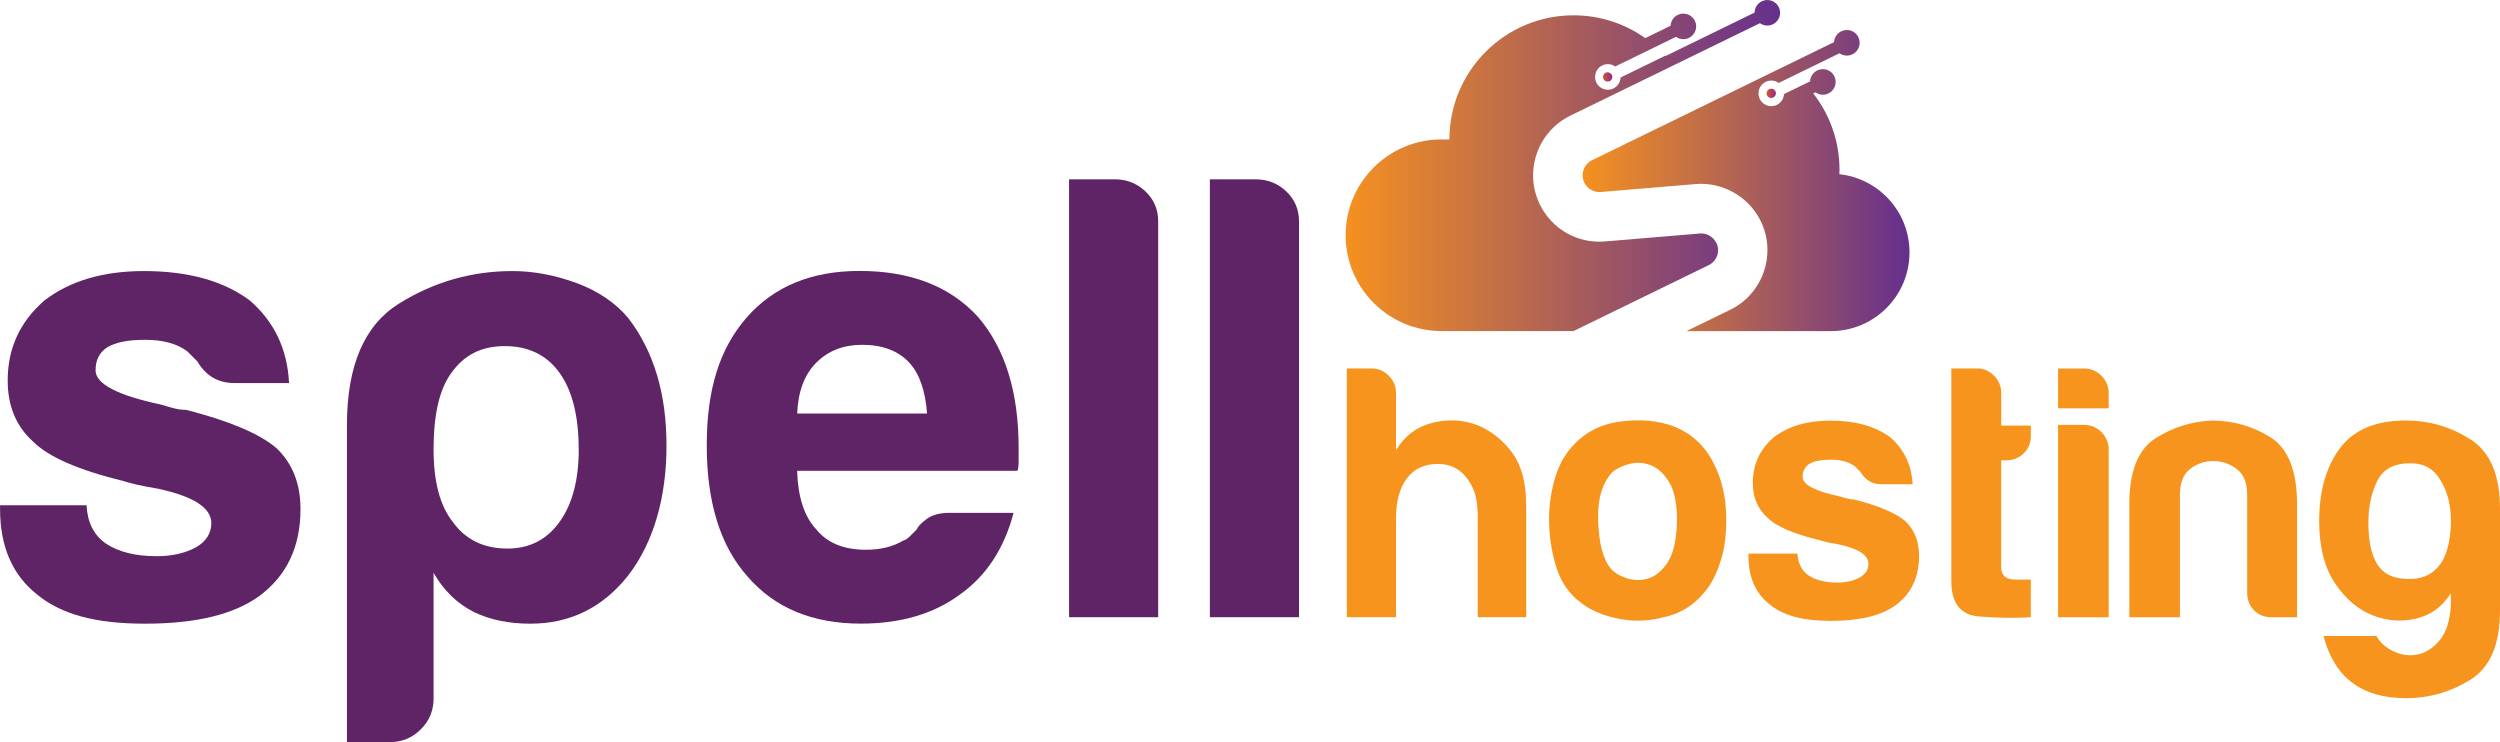 <?xml version="1.0" encoding="UTF-8"?>
<svg id="Layer_2" data-name="Layer 2" xmlns="http://www.w3.org/2000/svg" xmlns:xlink="http://www.w3.org/1999/xlink" viewBox="0 0 400 118.72">
  <defs>
    <style>
      .cls-1 {
        fill: url(#linear-gradient-2);
      }

      .cls-2 {
        fill: #f7941d;
      }

      .cls-3 {
        fill: url(#linear-gradient-4);
      }

      .cls-4 {
        fill: url(#linear-gradient-3);
      }

      .cls-5 {
        fill: #5f2466;
      }

      .cls-6 {
        fill: url(#linear-gradient);
      }
    </style>
    <linearGradient id="linear-gradient" x1="215.27" y1="26.5" x2="284.81" y2="26.5" gradientUnits="userSpaceOnUse">
      <stop offset="0" stop-color="#f59120"/>
      <stop offset="1" stop-color="#652f8e"/>
    </linearGradient>
    <linearGradient id="linear-gradient-2" x1="256.48" y1="12.31" x2="257.96" y2="12.31" gradientUnits="userSpaceOnUse">
      <stop offset="0" stop-color="#d2552a"/>
      <stop offset="1" stop-color="#95298b"/>
    </linearGradient>
    <linearGradient id="linear-gradient-3" x1="253.22" y1="28.89" x2="305.52" y2="28.89" xlink:href="#linear-gradient"/>
    <linearGradient id="linear-gradient-4" x1="282.66" y1="14.93" x2="284.14" y2="14.93" xlink:href="#linear-gradient-2"/>
  </defs>
  <g id="Layer_1-2" data-name="Layer 1">
    <g>
      <g>
        <path class="cls-6" d="M274.6,38.86c-.48-.99-1.54-1.59-2.63-1.5l-15.18,1.27c-4.39.37-8.48-1.96-10.42-5.93-2.56-5.26-.38-11.63,4.89-14.2l30.33-14.79c.59.42,1.39.51,2.08.17,1.01-.49,1.44-1.72.94-2.73s-1.72-1.44-2.73-.94c-.7.34-1.11,1.02-1.14,1.73,0,.03,0,.05,0,.07l-14.27,6.96s-.03-.04-.04-.05l-7.14,3.48s0,.04,0,.07c-.05.69-.47,1.35-1.14,1.68s-1.44.25-2.02-.13c-.02-.02-.04-.03-.06-.04-.27-.19-.5-.45-.65-.77s-.23-.66-.2-1c.03-.72.44-1.4,1.14-1.74s1.49-.25,2.07.17l9.73-4.75c.59.42,1.39.51,2.08.17,1.01-.49,1.44-1.72.94-2.73s-1.72-1.44-2.74-.95c-.7.34-1.11,1.02-1.14,1.74l-4.06,1.98c-3.24-2.3-7.19-3.65-11.47-3.65-10.97,0-19.86,8.89-19.87,19.86h-1.27c-8.47,0-15.33,6.86-15.33,15.33,0,8.47,6.87,15.32,15.33,15.33h21.14s21.62-10.55,21.62-10.55c1.33-.65,1.88-2.25,1.23-3.58Z"/>
        <path class="cls-1" d="M256.56,12.64c.18.36.62.52.99.34s.52-.63.34-.99-.63-.53-.99-.35-.52.63-.34,1Z"/>
        <path class="cls-4" d="M294.59,5.01c-.7.34-1.11,1.02-1.14,1.73l-38.72,18.89c-1.33.65-1.89,2.26-1.24,3.59.49,1.01,1.52,1.59,2.63,1.5l15.18-1.27c4.33-.36,8.51,2.02,10.42,5.93,2.56,5.26.37,11.62-4.88,14.18l-7.01,3.42h23.09c6.96,0,12.6-5.64,12.6-12.6,0-6.49-4.92-11.83-11.22-12.51,0-.24.02-.47.02-.71,0-4.61-1.57-8.84-4.2-12.21l.36-.17c.59.42,1.38.51,2.07.17,1.02-.5,1.44-1.72.95-2.74s-1.72-1.44-2.74-.94c-.7.34-1.12,1.03-1.15,1.75l-4.17,2.03c-.03.71-.45,1.39-1.14,1.73s-1.49.25-2.07-.17c-.28-.2-.51-.46-.66-.77s-.22-.66-.21-.99c.03-.72.45-1.41,1.15-1.75s1.5-.25,2.08.17l9.73-4.75c.58.41,1.37.51,2.07.17,1.02-.5,1.44-1.72.95-2.74s-1.72-1.44-2.74-.94Z"/>
        <path class="cls-3" d="M282.73,15.26c.18.37.63.52.99.34s.53-.62.35-.99-.63-.52-1-.34-.52.63-.34.99Z"/>
      </g>
      <g>
        <path class="cls-5" d="M0,80.84h13.85c.13,2.72,1.15,4.75,3.06,6.11,2.04,1.36,4.75,2.04,8.15,2.04,2.44,0,4.55-.47,6.31-1.43,1.63-.95,2.44-2.24,2.44-3.87,0-2.44-2.85-4.28-8.55-5.5-2.44-.41-4.28-.81-5.5-1.22-7.2-1.76-12.02-3.87-14.46-6.31-2.72-2.44-4.07-5.7-4.07-9.78,0-5.16,1.97-9.44,5.91-12.83,4.07-3.12,9.37-4.68,15.89-4.68,7.06,0,12.7,1.56,16.91,4.68,3.94,3.4,6.04,7.81,6.31,13.24h-8.76c-2.58,0-4.55-1.15-5.91-3.46-.54-.54-1.09-1.08-1.63-1.63-1.63-1.22-3.87-1.83-6.72-1.83s-4.75.41-6.11,1.22c-1.22.81-1.83,2.04-1.83,3.67,0,2.17,3.53,4.01,10.59,5.5.81.27,1.53.48,2.14.61.61.14,1.19.2,1.73.2,6.92,1.77,11.74,3.8,14.46,6.11,2.58,2.44,3.87,5.7,3.87,9.78,0,5.98-2.17,10.59-6.52,13.85-4.07,2.99-10.18,4.48-18.33,4.48s-13.51-1.56-17.31-4.68c-3.94-3.12-5.91-7.67-5.91-13.65v-.61Z"/>
        <path class="cls-5" d="M69.37,111.8c0,1.9-.68,3.53-2.04,4.89-1.36,1.36-2.99,2.04-4.89,2.04h-6.93v-50.72c0-9.5,2.78-15.99,8.35-19.45,5.57-3.46,11.61-5.19,18.13-5.19,3.39,0,6.82.65,10.29,1.93,3.46,1.29,6.21,3.16,8.25,5.6,4.07,5.3,6.11,12.09,6.11,20.37s-2.04,15.48-6.11,20.78c-4.07,5.16-9.3,7.74-15.68,7.74-3.4,0-6.38-.61-8.96-1.83-2.72-1.36-4.89-3.46-6.52-6.31v20.16ZM92.59,71.88c0-5.3-1.02-9.37-3.06-12.22-2.04-2.85-4.96-4.28-8.76-4.28s-6.52,1.43-8.55,4.28c-1.9,2.58-2.85,6.65-2.85,12.22,0,5.16,1.02,9.03,3.06,11.61,2.04,2.85,4.96,4.28,8.76,4.28,3.53,0,6.31-1.43,8.35-4.28,2.04-2.85,3.06-6.72,3.06-11.61Z"/>
        <path class="cls-5" d="M151.99,82.06h10.18c-1.5,5.7-4.35,10.05-8.55,13.04-4.21,3.12-9.51,4.68-15.89,4.68-7.74,0-13.78-2.51-18.13-7.54-4.35-4.89-6.52-11.88-6.52-20.98s2.1-15.48,6.31-20.37c4.34-5.02,10.39-7.54,18.13-7.54,8.15,0,14.46,2.44,18.94,7.33,4.34,5.03,6.52,12.02,6.52,20.98v2.24c0,.68-.07,1.16-.2,1.43h-35.24c.13,4.21,1.15,7.33,3.06,9.37,1.76,2.17,4.41,3.26,7.94,3.26,2.31,0,4.28-.47,5.91-1.43.41-.13.78-.37,1.12-.71.34-.34.71-.71,1.12-1.12.13-.41.64-.95,1.53-1.63.88-.68,2.14-1.02,3.77-1.02ZM127.55,66.17h20.78c-.27-3.67-1.22-6.38-2.85-8.15-1.77-1.9-4.28-2.85-7.54-2.85-2.99,0-5.43.95-7.33,2.85-1.9,1.9-2.92,4.62-3.06,8.15Z"/>
        <path class="cls-5" d="M171.05,28.69h7.33c1.9,0,3.53.65,4.89,1.93,1.36,1.29,2.04,2.89,2.04,4.79v63.34h-14.26V28.69Z"/>
        <path class="cls-5" d="M193.58,28.69h7.33c1.9,0,3.53.65,4.89,1.93,1.36,1.29,2.04,2.89,2.04,4.79v63.34h-14.26V28.69Z"/>
        <path class="cls-2" d="M234.82,76.66c-1.16-1.62-2.74-2.43-4.74-2.43-2.16,0-3.82.77-4.98,2.31-1.16,1.54-1.74,3.66-1.74,6.36v15.85h-7.87v-39.8h3.93c1.08,0,2,.39,2.78,1.16.77.77,1.16,1.7,1.16,2.78v9.14c1.39-2.31,3.36-3.78,5.9-4.4,2.55-.62,4.98-.46,7.29.46,2.16.93,3.97,2.39,5.44,4.4,1.46,2.01,2.2,4.78,2.2,8.33v17.93h-7.75v-15.97c0-1.16-.1-2.22-.29-3.18-.19-.96-.64-1.95-1.33-2.95Z"/>
        <path class="cls-2" d="M252.36,95.98c-1.62-1.39-2.78-3.26-3.47-5.61-.69-2.35-1.04-4.8-1.04-7.35,0-2.08.29-4.17.87-6.25.58-2.08,1.48-3.82,2.72-5.21,2-2.31,4.59-3.68,7.75-4.11,3.16-.42,6.02-.17,8.56.75,2.93,1.16,5.09,3.16,6.48,6.02,1.31,2.55,1.97,5.52,1.97,8.91,0,2.47-.27,4.59-.81,6.36-.54,1.78-1.23,3.28-2.08,4.51-1.85,2.55-4.21,4.13-7.06,4.74-2.55.69-5.11.75-7.69.17-2.59-.58-4.65-1.56-6.19-2.95ZM257.91,75.62c-1.62,1.78-2.35,4.42-2.2,7.93.15,3.51.81,5.96,1.97,7.35.46.62,1.27,1.14,2.43,1.56,1.16.42,2.33.46,3.53.12,1.2-.35,2.26-1.21,3.18-2.6.93-1.39,1.43-3.62,1.5-6.71,0-2.78-.44-4.86-1.33-6.25-.89-1.39-1.91-2.27-3.07-2.66-1.16-.39-2.31-.41-3.47-.06-1.16.35-2.01.79-2.55,1.33Z"/>
        <path class="cls-2" d="M279.73,88.58h7.87c.08,1.54.65,2.7,1.74,3.47,1.16.77,2.7,1.16,4.63,1.16,1.39,0,2.58-.27,3.59-.81.93-.54,1.39-1.27,1.39-2.2,0-1.39-1.62-2.43-4.86-3.12-1.39-.23-2.43-.46-3.12-.69-4.09-1-6.83-2.2-8.21-3.59-1.54-1.39-2.31-3.24-2.31-5.55,0-2.93,1.12-5.36,3.36-7.29,2.31-1.77,5.32-2.66,9.02-2.66,4.01,0,7.21.89,9.6,2.66,2.24,1.93,3.43,4.44,3.59,7.52h-4.98c-1.47,0-2.59-.66-3.36-1.97-.31-.31-.62-.62-.93-.92-.93-.69-2.2-1.04-3.82-1.04s-2.7.23-3.47.69c-.69.46-1.04,1.16-1.04,2.08,0,1.23,2,2.28,6.02,3.12.46.16.87.27,1.21.35.35.08.67.12.98.12,3.93,1,6.67,2.16,8.22,3.47,1.46,1.39,2.2,3.24,2.2,5.55,0,3.4-1.23,6.02-3.7,7.87-2.31,1.7-5.79,2.54-10.41,2.54s-7.68-.89-9.83-2.66c-2.24-1.77-3.36-4.36-3.36-7.75v-.35Z"/>
        <path class="cls-2" d="M324.93,98.76c-2.55.15-5.3.12-8.27-.12-2.97-.23-4.45-2.12-4.45-5.67v-34.02h4.17c1,0,1.89.39,2.66,1.16.77.77,1.16,1.7,1.16,2.78v5.21h4.74v1.62c0,1.16-.39,2.1-1.16,2.83-.77.73-1.7,1.1-2.78,1.1h-.81v17.12c0,1.31.77,1.97,2.31,1.97h2.43v6.02Z"/>
        <path class="cls-2" d="M329.28,58.96h4.17c1.08,0,2,.39,2.78,1.16.77.77,1.16,1.7,1.16,2.78v2.43h-8.1v-6.36ZM329.28,67.98h4.17c1.08,0,2,.39,2.78,1.16.77.77,1.16,1.7,1.16,2.78v26.84h-8.1v-30.78Z"/>
        <path class="cls-2" d="M367.53,98.76h-4.05c-1.16,0-2.1-.37-2.83-1.1-.73-.73-1.1-1.68-1.1-2.83v-15.74c0-1.85-.56-3.2-1.68-4.05-1.12-.85-2.37-1.27-3.76-1.27s-2.62.42-3.7,1.27c-1.08.85-1.62,2.2-1.62,4.05v19.67h-8.1v-18.05c0-5.24,1.37-8.75,4.11-10.53,2.74-1.77,5.77-2.74,9.08-2.89,3.39,0,6.52.89,9.37,2.66,2.85,1.78,4.28,5.36,4.28,10.76v18.05Z"/>
        <path class="cls-2" d="M392.13,96.91v-1.97c-1.39,2.16-3.26,3.51-5.61,4.05-2.35.54-4.69.35-7-.58-2.31-.93-4.3-2.64-5.96-5.15-1.66-2.51-2.49-5.8-2.49-9.89,0-4.78,1.1-8.66,3.3-11.63,2.2-2.97,5.73-4.46,10.59-4.46,3.7,0,7.13,1,10.3,3.01,3.16,2.01,4.74,5.71,4.74,11.11v16.31c0,5.4-1.58,9.08-4.74,11.05-3.16,1.97-6.6,2.95-10.3,2.95-7.1,0-11.49-3.32-13.19-9.95h8.45c.62,1.08,1.56,1.91,2.83,2.49,1.27.58,2.55.73,3.82.46,1.27-.27,2.43-1.02,3.47-2.26,1.04-1.23,1.64-3.09,1.79-5.55ZM378.94,83.6c0,5.32,1.54,8.27,4.63,8.85,3.08.58,5.36-.13,6.83-2.14.69-.85,1.19-2.18,1.5-3.99.31-1.81.33-3.6.06-5.38-.27-1.77-.91-3.36-1.91-4.74-1-1.39-2.47-2.08-4.4-2.08-2.62,0-4.4.96-5.32,2.89-.93,1.93-1.39,4.13-1.39,6.59Z"/>
      </g>
    </g>
  </g>
</svg>